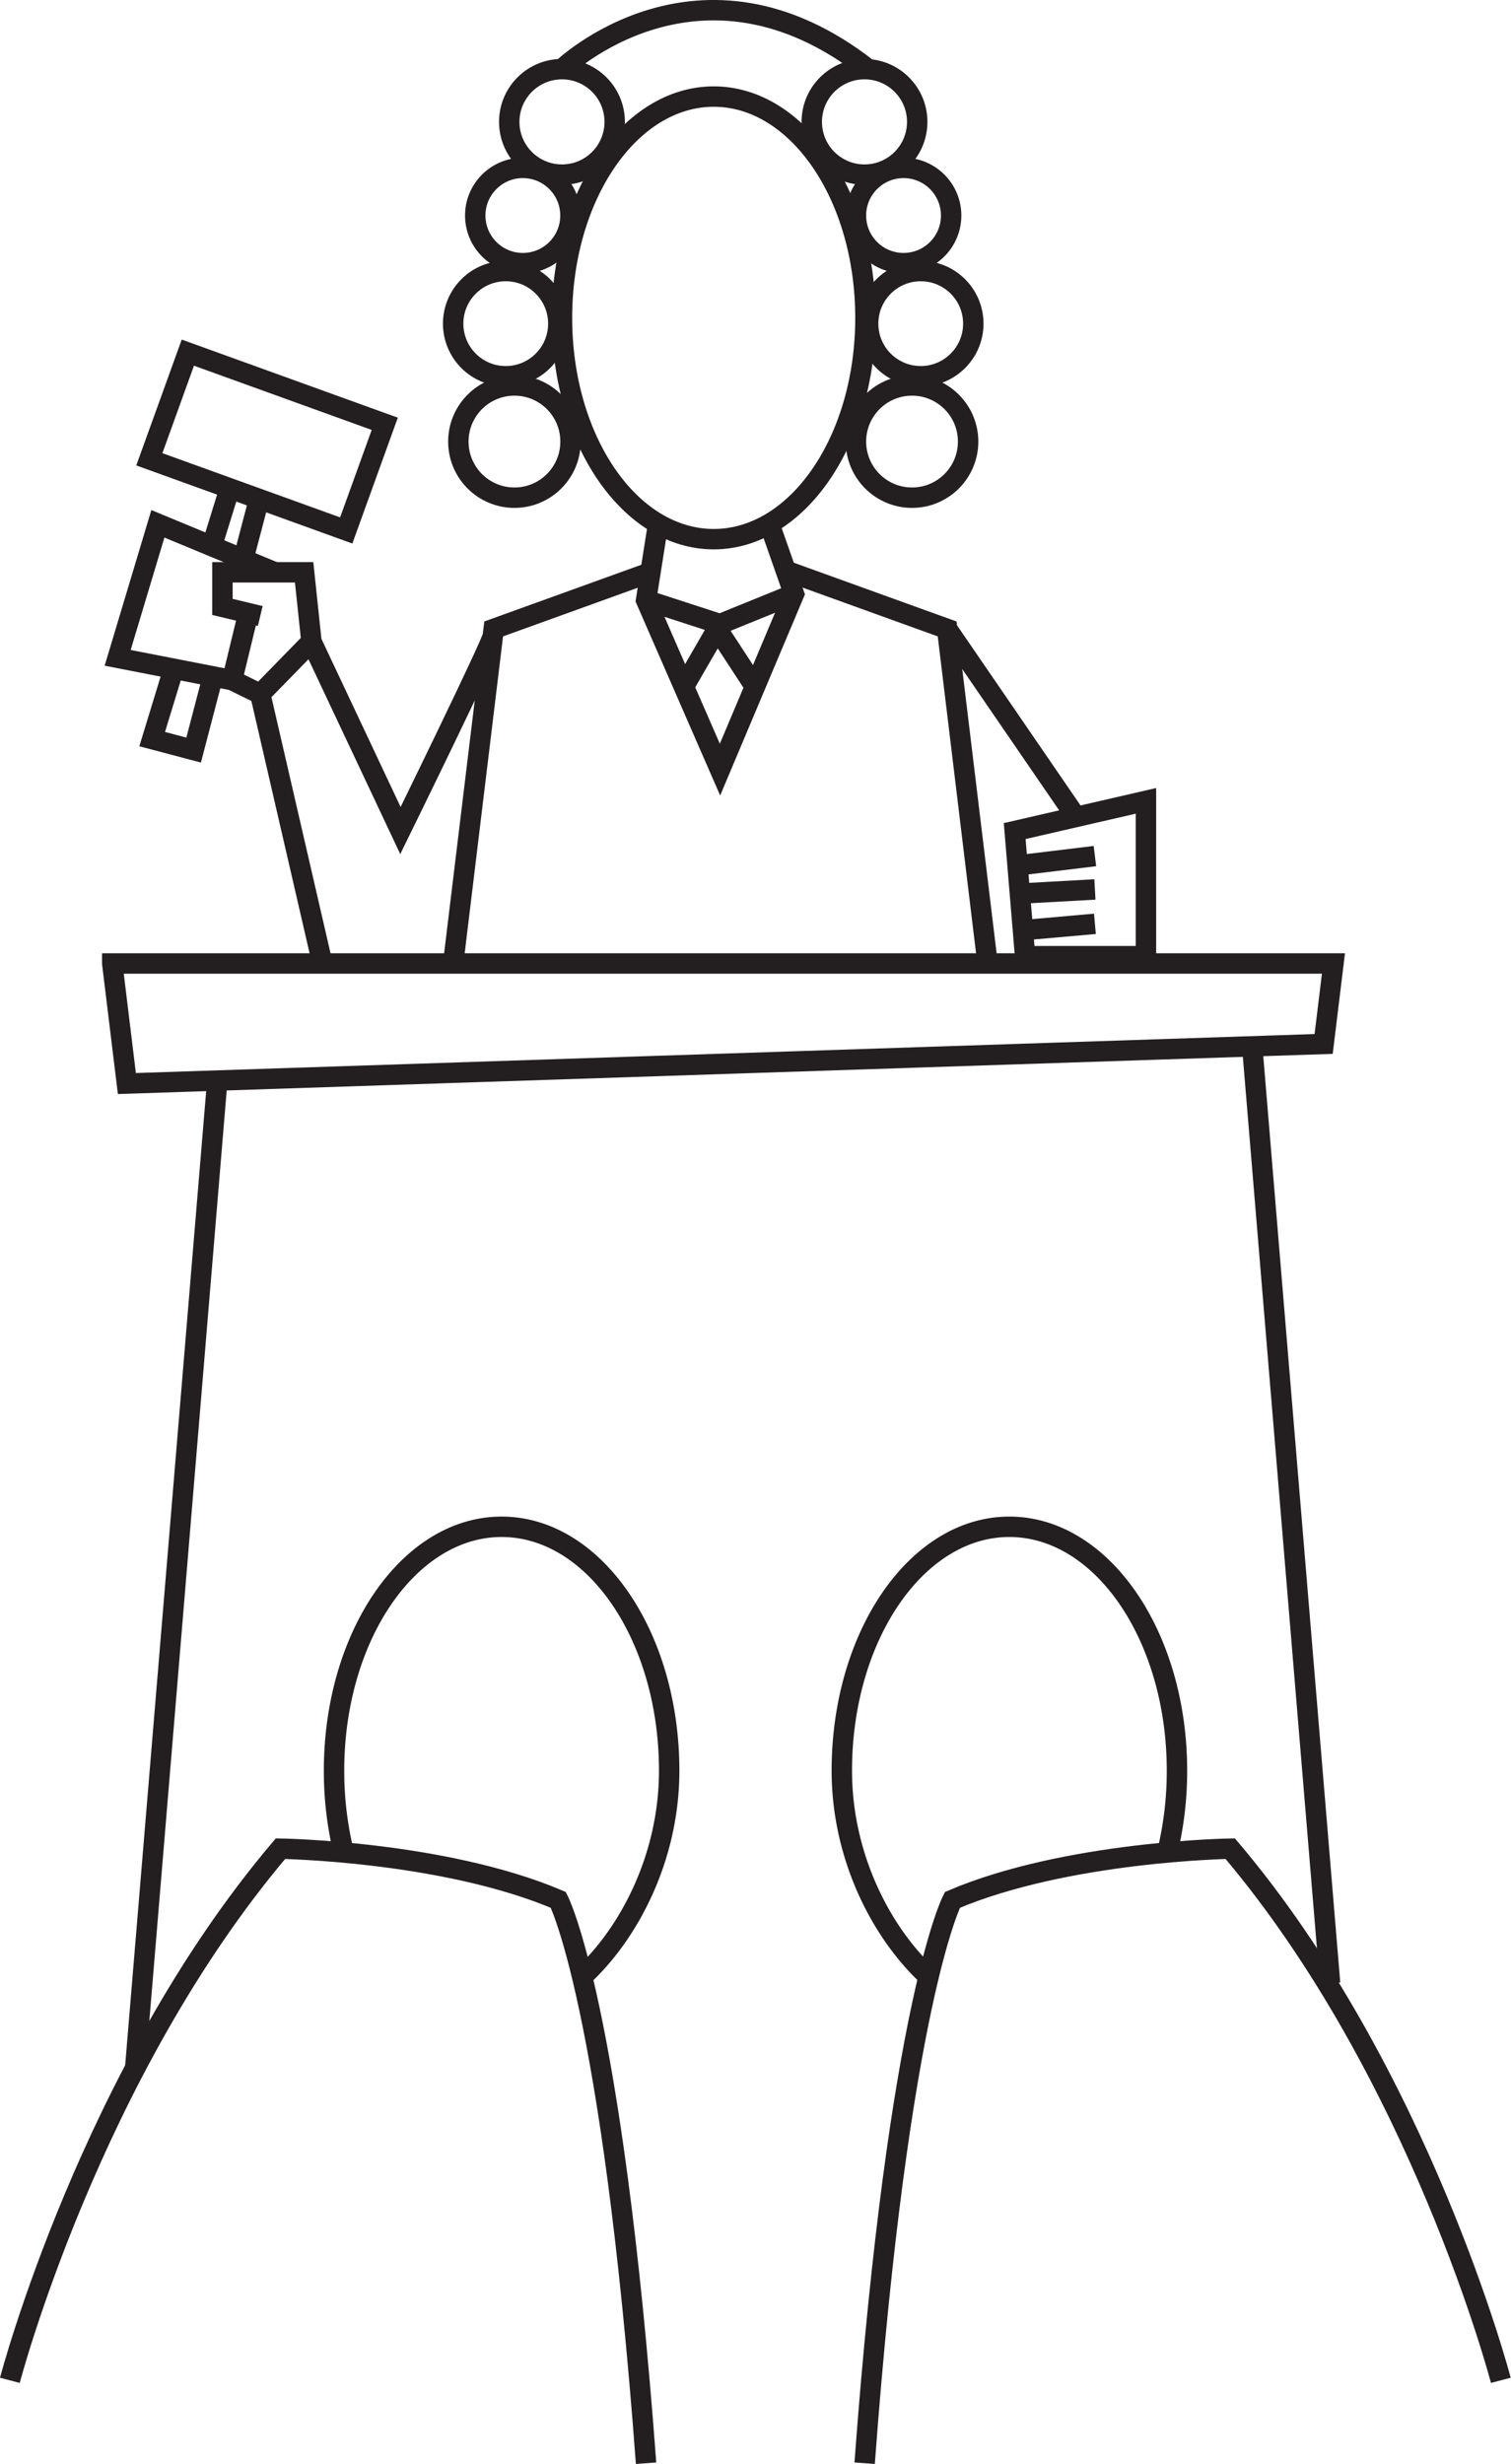 <svg data-name="Layer 1" xmlns="http://www.w3.org/2000/svg" viewBox="0 0 206.63 336.8"><ellipse cx="97.6" cy="43.45" rx="20.75" ry="30.25" fill="none" stroke="#231f20" stroke-miterlimit="10" stroke-width="2.79"/><path d="M76.85 9.45s18.75-18.13 41.87 0" fill="none" stroke="#231f20" stroke-miterlimit="10" stroke-width="2.79"/><circle cx="76.85" cy="16.66" r="7.21" fill="none" stroke="#231f20" stroke-miterlimit="10" stroke-width="2.79"/><circle cx="71.5" cy="29.46" r="6.51" fill="none" stroke="#231f20" stroke-miterlimit="10" stroke-width="2.79"/><circle cx="69.16" cy="44.24" r="7.19" fill="none" stroke="#231f20" stroke-miterlimit="10" stroke-width="2.79"/><circle cx="70.35" cy="60.36" r="7.67" fill="none" stroke="#231f20" stroke-miterlimit="10" stroke-width="2.79"/><circle cx="118.22" cy="16.66" r="7.21" fill="none" stroke="#231f20" stroke-miterlimit="10" stroke-width="2.79"/><circle cx="123.56" cy="29.46" r="6.51" fill="none" stroke="#231f20" stroke-miterlimit="10" stroke-width="2.79"/><circle cx="125.91" cy="44.24" r="7.19" fill="none" stroke="#231f20" stroke-miterlimit="10" stroke-width="2.79"/><circle cx="124.72" cy="60.36" r="7.67" fill="none" stroke="#231f20" stroke-miterlimit="10" stroke-width="2.79"/><path fill="none" stroke="#231f20" stroke-miterlimit="10" stroke-width="2.79" d="M90 71.6l-1.65 10.43 10.11 23.17 10.12-24-3.13-8.92"/><path fill="none" stroke="#231f20" stroke-miterlimit="10" stroke-width="2.79" d="M88.35 82.03l10.11 3.28 10.12-4.11m-10.12 4.11l-4.95 8.56m4.57-7.9l5.16 7.9M88.95 78.23l-21.44 7.74-5.54 45.73m46.11-53.47l21.44 7.74 5.53 45.73M67.39 86.92c-.13 1.12-12.63 26.61-12.63 26.61L42.59 87.7l-7 7.17 8.5 36.83m-1.5-44l-1-9.47H30.42v4.73l5.17 1.24"/><path fill="none" stroke="#231f20" stroke-miterlimit="10" stroke-width="2.79" d="M37.59 78.23l-16-6.63-5.5 18.32 15.65 3.05 2.02-8.32m-2.02 8.32l3.85 1.89m-9.902-46.657l26.927 9.727-5.266 14.578-26.927-9.726zM31.41 66.77l-2.34 7.54m4.27 1.87l1.92-7.31"/><path d="M23.81 91.21l-3 9.82 5.67 1.5 2.74-10.48m100.3-6.08l17.63 25.7m-8.39 1.93l17.95-4.13v21.23h-16.53l-1.42-17.1zm.39 4.7l10.58-1.28m-10.12 5.12l10.12-.56m-9.84 5.57l9.84-.87M15.35 131.7h167l-1.34 11-163.66 5.41-2-16.41zm14.33 16.41L18.46 282.99m152.78-139.97l10.65 128.08M46.98 253.12a47.2 47.2 0 01-1.3-11.09c0-18.41 10.26-33.33 22.92-33.33s22.91 14.92 22.91 33.33c0 11.86-5.48 22.27-11.9 28.18m80.04-17.09a47.2 47.2 0 001.3-11.09c0-18.41-10.26-33.33-22.92-33.33s-22.91 14.92-22.91 33.33c0 11.86 5.48 22.27 11.9 28.18" fill="none" stroke="#231f20" stroke-miterlimit="10" stroke-width="2.79"/><path d="M1.35 325.37s11-42 37-72.67c0 0 22.33.33 38 7 0 0 7.33 14 12 77m116.89-11.33s-11-42-37-72.67c0 0-22.33.33-38 7 0 0-7.33 14-12 77" fill="none" stroke="#231f20" stroke-miterlimit="10" stroke-width="2.79"/></svg>